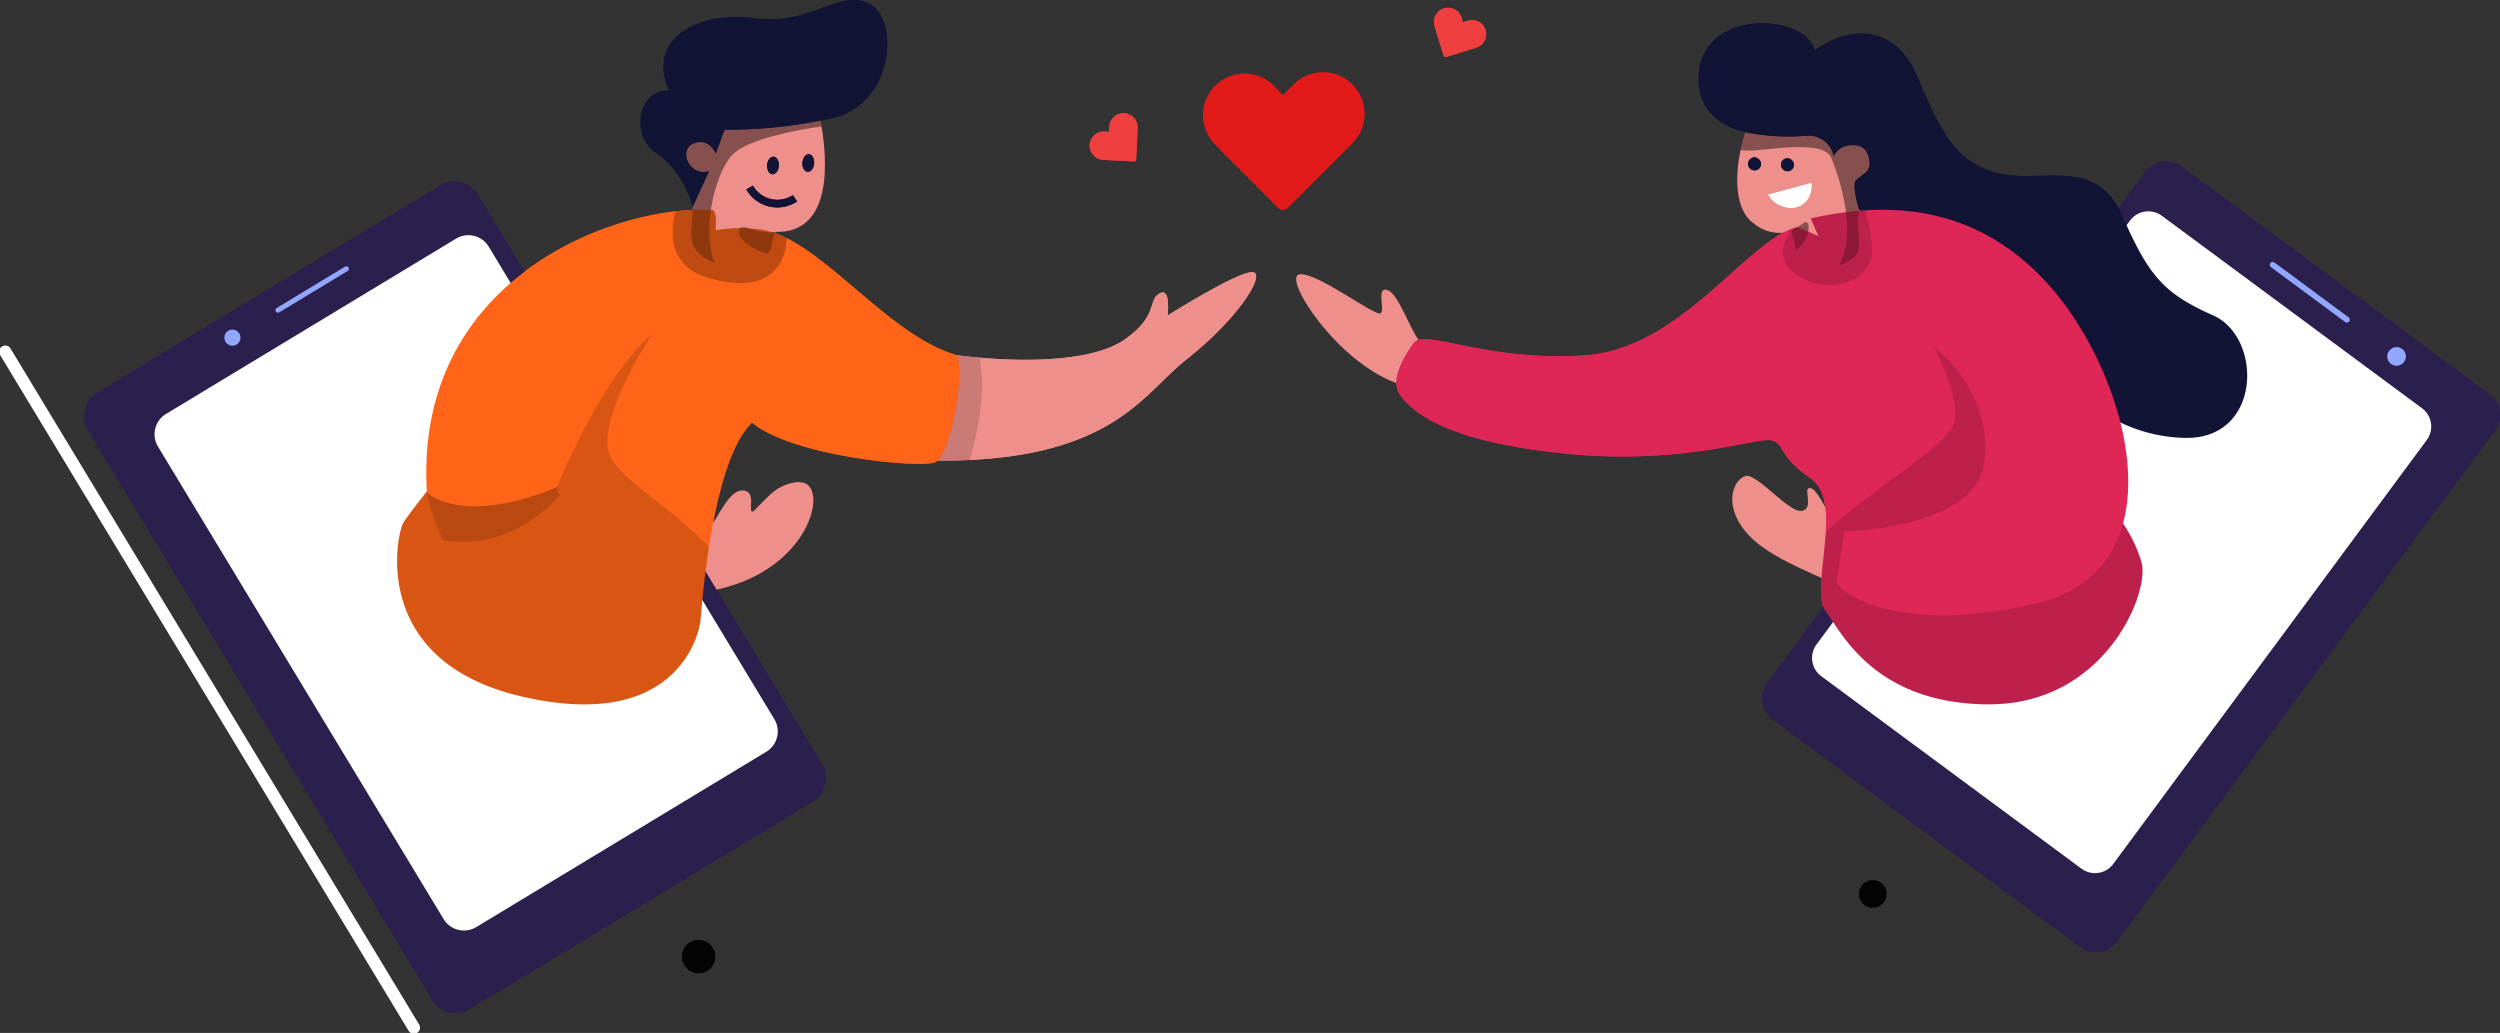 <svg id="Group_36566" data-name="Group 36566" xmlns="http://www.w3.org/2000/svg" xmlns:xlink="http://www.w3.org/1999/xlink" width="326.748" height="135.004" viewBox="0 0 326.748 135.004">
  <rect x="0" y="0" width="326.748" height="135.004" fill="#333333" stroke="none"/>
  <defs>
    <clipPath id="clip-path">
      <rect id="Rectangle_2403" data-name="Rectangle 2403" width="326.748" height="135.004" fill="none"/>
    </clipPath>
    <clipPath id="clip-path-3">
      <rect id="Rectangle_2358" data-name="Rectangle 2358" width="4.349" height="4.349" fill="none"/>
    </clipPath>
    <clipPath id="clip-path-4">
      <path id="Path_14824" data-name="Path 14824" d="M172.493,47.01s.494-3.785-1.071-2.875-.083,2.875-4.524,6.005c-3.877,2.728-12.015,3.009-19,2.378-1.02-.089-2.012-.2-2.967-.323,1.093,2.03-.633,12.076-2.5,13.788,1.468.009,2.862-.022,4.183-.088,19.179-.918,23.052-9.01,28.291-13.1,6.329-4.944,10.173-10.64,8.937-11.4a.555.555,0,0,0-.288-.063c-2.048,0-11.063,5.676-11.063,5.676" transform="translate(-142.433 -41.334)" fill="none"/>
    </clipPath>
    <linearGradient id="linear-gradient" x1="-2.717" y1="3.561" x2="-2.697" y2="3.561" gradientUnits="objectBoundingBox">
      <stop offset="0" stop-color="#ffd7cd"/>
      <stop offset="1" stop-color="#ef8f8b"/>
    </linearGradient>
    <clipPath id="clip-path-6">
      <rect id="Rectangle_2361" data-name="Rectangle 2361" width="40.756" height="48.386" fill="none"/>
    </clipPath>
    <clipPath id="clip-path-7">
      <rect id="Rectangle_2362" data-name="Rectangle 2362" width="14.929" height="9.592" fill="none"/>
    </clipPath>
    <clipPath id="clip-path-8">
      <path id="Path_14829" data-name="Path 14829" d="M109.41,75.169c-1.122,1.031-1.894,2.061-2.092,1.924-.411-.291.618-2.922-1.395-2.756s-3.624,5.221-4.731,5.3c-1.035.078-16.613-.143-19.018-4.685a2.536,2.536,0,0,1-.313-1.085s-11.079,5.156-17.006.766a25.322,25.322,0,0,0,2.128,6.2c6.323,12.409,21.58,10.9,35.113,6.582,12.667-2.381,15.3-13.368,11.928-14.106a3.363,3.363,0,0,0-.716-.077,6.164,6.164,0,0,0-3.9,1.938" transform="translate(-64.855 -73.231)" fill="none"/>
    </clipPath>
    <linearGradient id="linear-gradient-2" x1="-1.054" y1="3.488" x2="-1.037" y2="3.488" xlink:href="#linear-gradient"/>
    <clipPath id="clip-path-10">
      <path id="Path_14831" data-name="Path 14831" d="M109.256,19.525l-1.145,3.11s-.9-2.2-2.938-1.3-.463,4.369,2.065,3.6l-2.128,4.64s-.07,1.425-.167,2.871c-.1,1.4-.113,3.231,3.062,4.455.1.044.2.079.311.119a7.083,7.083,0,0,0,.74.217,6.358,6.358,0,0,0,5.8-1.532c.034-.04.07-.074.1-.1.625-.67.306-1.3.981-2.738,7.635.189,6.678-9.781,5.992-13.788q-.076-.428-.143-.759a61.565,61.565,0,0,1-12.527,1.205" transform="translate(-104.238 -18.32)" fill="none"/>
    </clipPath>
    <linearGradient id="linear-gradient-3" x1="-2.994" y1="4.384" x2="-2.963" y2="4.384" xlink:href="#linear-gradient"/>
    <clipPath id="clip-path-12">
      <rect id="Rectangle_2367" data-name="Rectangle 2367" width="17.688" height="18.586" fill="none"/>
    </clipPath>
    <clipPath id="clip-path-13">
      <rect id="Rectangle_2368" data-name="Rectangle 2368" width="4.839" height="3.447" fill="none"/>
    </clipPath>
    <clipPath id="clip-path-14">
      <rect id="Rectangle_2369" data-name="Rectangle 2369" width="17.319" height="7.175" fill="none"/>
    </clipPath>
    <clipPath id="clip-path-15">
      <rect id="Rectangle_2370" data-name="Rectangle 2370" width="5.807" height="13.789" fill="none"/>
    </clipPath>
    <clipPath id="clip-path-16">
      <rect id="Rectangle_2371" data-name="Rectangle 2371" width="3.591" height="3.59" fill="none"/>
    </clipPath>
    <clipPath id="clip-path-17">
      <rect id="Rectangle_2372" data-name="Rectangle 2372" width="42.021" height="50.569" fill="none"/>
    </clipPath>
    <clipPath id="clip-path-18">
      <rect id="Rectangle_2373" data-name="Rectangle 2373" width="11.661" height="9.791" fill="none"/>
    </clipPath>
    <clipPath id="clip-path-19">
      <path id="Path_14845" data-name="Path 14845" d="M264.351,22.435c-.742,3.55-.742,7.824,1.7,9.56a5.307,5.307,0,0,0,4.316,1.181,2.287,2.287,0,0,0,.619-.231s.411,1.394.609,2.521a6.971,6.971,0,0,1,.107.816c.041.794,2.99,1.87,5.492,1.191a4.414,4.414,0,0,0,2.512-1.685c.369-1.431-.231-3.753.189-5.627l-.107-.074s-.794-2.742-.465-3.513,2-1.038,1.892-2.521-.849-2.442-2.548-2.247a2.465,2.465,0,0,0-2.141,1.426,3.339,3.339,0,0,0-3.342-2.692,28.119,28.119,0,0,1-8.212-.452,21.037,21.037,0,0,0-.619,2.344" transform="translate(-263.917 -20.091)" fill="none"/>
    </clipPath>
    <linearGradient id="linear-gradient-4" x1="-8.831" y1="4.799" x2="-8.797" y2="4.799" xlink:href="#linear-gradient"/>
    <clipPath id="clip-path-20">
      <path id="Path_14846" data-name="Path 14846" d="M264.874,72.313c-1.482.439-2.959,3.619,0,7.238,2.645,3.227,8.3,5.253,12.213,7.117a.84.84,0,0,1-.257-.424c0-.7.8-5.585.964-6.532-1.667-.946-3.213-5.549-4.363-5.812-1.209-.272.545,2.636-1.154,2.964-.841.163-2.3-1.06-3.741-2.282-1.353-1.148-2.688-2.3-3.475-2.3a.665.665,0,0,0-.188.025" transform="translate(-263.165 -72.288)" fill="none"/>
    </clipPath>
    <linearGradient id="linear-gradient-5" x1="-11.213" y1="3.686" x2="-11.17" y2="3.686" xlink:href="#linear-gradient"/>
    <clipPath id="clip-path-21">
      <path id="Path_14847" data-name="Path 14847" d="M197.213,41.709c-1.851.683,4.952,11.3,12.8,14.181-.037-1.8,1.334-3.928,2.331-5.294a.987.987,0,0,1,.572-.355c-1.136-1.445-2.682-6.039-4.03-6.5-1.587-.545-.328,2.47-.933,3.019-.3.272-2.455-1.131-4.793-2.534-2.141-1.284-4.435-2.568-5.591-2.568a1.052,1.052,0,0,0-.361.056" transform="translate(-196.906 -41.653)" fill="none"/>
    </clipPath>
    <linearGradient id="linear-gradient-6" x1="-8.071" y1="4.667" x2="-8.029" y2="4.667" xlink:href="#linear-gradient"/>
    <clipPath id="clip-path-23">
      <rect id="Rectangle_2378" data-name="Rectangle 2378" width="16.868" height="17.384" fill="none"/>
    </clipPath>
    <clipPath id="clip-path-24">
      <rect id="Rectangle_2379" data-name="Rectangle 2379" width="2.892" height="3.616" fill="none"/>
    </clipPath>
  </defs>
  <g id="Group_36565" data-name="Group 36565" clip-path="url(#clip-path)">
    <g id="Group_36455" data-name="Group 36455">
      <g id="Group_36454" data-name="Group 36454" clip-path="url(#clip-path)">
        <path id="Path_14820" data-name="Path 14820" d="M104.227,111.28l-6.074,3.671-31.2,18.859-3.8,2.3a3.558,3.558,0,0,1-4.882-1.206L25.261,80.291,13.271,60.457a3.554,3.554,0,0,1,1.2-4.882l3.76-2.273c.011-.009.025-.016.039-.025L55.544,30.749a3.553,3.553,0,0,1,4.882,1.2L62.3,35.045,72.844,52.5l5.577,9.229v0l24.256,40.127,2.748,4.546a3.556,3.556,0,0,1-1.2,4.88" transform="translate(-1.782 -4.223)" fill="#2b1f4e"/>
        <path id="Path_14821" data-name="Path 14821" d="M108.64,108.611l-3.8,2.3-6.074,3.671-31.2,18.859a3.559,3.559,0,0,1-4.882-1.2l-27.6-45.665-17.4-28.782a3.558,3.558,0,0,1,1.165-4.857c.011-.009.025-.016.039-.025L56.161,30.376l3.8-2.3a3.56,3.56,0,0,1,4.882,1.2l45,74.448a3.554,3.554,0,0,1-1.2,4.882" transform="translate(-2.399 -3.85)" fill="#2b1f4e"/>
        <path id="Path_14822" data-name="Path 14822" d="M103.431,103.246l-37.91,22.916a3.108,3.108,0,0,1-4.266-1.052L23.928,63.357a3.106,3.106,0,0,1,1.051-4.266L62.89,36.176a3.106,3.106,0,0,1,4.265,1.051l37.327,61.753a3.106,3.106,0,0,1-1.051,4.266" transform="translate(-3.279 -4.99)" fill="#fff"/>
        <g id="Group_36453" data-name="Group 36453" transform="translate(89.133 122.85)" opacity="0.71" style="mix-blend-mode: overlay;isolation: isolate">
          <g id="Group_36452" data-name="Group 36452">
            <g id="Group_36451" data-name="Group 36451" clip-path="url(#clip-path-3)">
              <path id="Path_14823" data-name="Path 14823" d="M107.64,143.845a2.175,2.175,0,1,1-2.985-.736,2.175,2.175,0,0,1,2.985.736" transform="translate(-103.604 -142.795)"/>
            </g>
          </g>
        </g>
        <line id="Line_291" data-name="Line 291" x2="53.405" y2="88.35" transform="translate(0.689 45.965)" fill="none" stroke="#fff" stroke-linecap="round" stroke-linejoin="round" stroke-width="1.602"/>
      </g>
    </g>
    <g id="Group_36457" data-name="Group 36457" transform="translate(122.539 35.561)">
      <g id="Group_36456" data-name="Group 36456" clip-path="url(#clip-path-4)">
        <rect id="Rectangle_2360" data-name="Rectangle 2360" width="44.725" height="28.457" transform="translate(-2.248 0.207) rotate(-5.252)" fill="url(#linear-gradient)"/>
      </g>
    </g>
    <g id="Group_36465" data-name="Group 36465">
      <g id="Group_36464" data-name="Group 36464" clip-path="url(#clip-path)">
        <path id="Path_14825" data-name="Path 14825" d="M130.966,65.049a1.07,1.07,0,0,1-.3.2c-1.976.822-18.676-.743-23.944-5.184-3,2.862-4.694,10.123-5.64,16.258-.71,4.611-1,8.586-1.1,9.574-.245,2.3-3.457,14.642-23.444,9.952s-16.207-21.386-15.386-22.7c.434-.7,1.838-2.521,3.061-4.085,1.089-1.395,2.039-2.581,2.039-2.581l13.326-13.8,5.184-5.368,8.226-9.135a26.274,26.274,0,0,1,3.458-1.653,26.962,26.962,0,0,1,5.506-1.574,18.391,18.391,0,0,1,6.208-.06,11.331,11.331,0,0,1,3.093,1.08c6.762,3.4,14.3,13.012,22.208,15.289,1.093,2.03-.632,12.075-2.5,13.788" transform="translate(-8.427 -4.841)" fill="#ff6418"/>
        <g id="Group_36460" data-name="Group 36460" transform="translate(51.904 43.675)" opacity="0.15" style="mix-blend-mode: overlay;isolation: isolate">
          <g id="Group_36459" data-name="Group 36459">
            <g id="Group_36458" data-name="Group 36458" clip-path="url(#clip-path-6)">
              <path id="Path_14826" data-name="Path 14826" d="M101.086,78.572c-.711,4.611-1,8.586-1.1,9.574-.245,2.3-3.458,14.642-23.445,9.952S60.332,76.712,61.153,75.4c.434-.7,1.837-2.521,3.06-4.086,1.089-1.394,2.041-2.58,2.041-2.58l13.326-13.8,14.084-4.167s-6.568,9.876-5.8,14.921c.549,3.624,7.509,6.912,13.223,12.885" transform="translate(-60.331 -50.766)"/>
            </g>
          </g>
        </g>
        <path id="Path_14827" data-name="Path 14827" d="M102.573,34.562a19.437,19.437,0,0,1-1.639,5.968,15.661,15.661,0,0,1-5.488,6.721c-7.127,4.718-13.6,20.841-13.6,20.841s-11.078,5.156-17.005.767c0-.065-.009-.125-.009-.189C63.4,43.859,83.994,33.606,97.348,32.069a27.869,27.869,0,0,1,4.792-.176c.387.023.576,1.08.434,2.668" transform="translate(-9.045 -4.45)" fill="#ff6418"/>
        <g id="Group_36463" data-name="Group 36463" transform="translate(87.9 27.407)" opacity="0.25" style="mix-blend-mode: overlay;isolation: isolate">
          <g id="Group_36462" data-name="Group 36462">
            <g id="Group_36461" data-name="Group 36461" clip-path="url(#clip-path-7)">
              <path id="Path_14828" data-name="Path 14828" d="M117.1,35.582c-.222,4.68-3.637,7.08-10.04,5.253q-.477-.139-.9-.3a5.714,5.714,0,0,1-3.868-4.395,9.119,9.119,0,0,1,.281-4.067,27.862,27.862,0,0,1,4.791-.176c.388.023.577,1.08.434,2.668a18.414,18.414,0,0,1,6.208-.06,11.305,11.305,0,0,1,3.093,1.081" transform="translate(-102.17 -31.857)"/>
            </g>
          </g>
        </g>
      </g>
    </g>
    <g id="Group_36467" data-name="Group 36467" transform="translate(55.797 63.003)">
      <g id="Group_36466" data-name="Group 36466" clip-path="url(#clip-path-8)">
        <rect id="Rectangle_2364" data-name="Rectangle 2364" width="52.821" height="20.747" transform="translate(-0.282 0.004) rotate(-0.807)" fill="url(#linear-gradient-2)"/>
      </g>
    </g>
    <g id="Group_36469" data-name="Group 36469">
      <g id="Group_36468" data-name="Group 36468" clip-path="url(#clip-path)">
        <path id="Path_14830" data-name="Path 14830" d="M122.182,15.488c-.465.1-.92.188-1.369.268v0a61.561,61.561,0,0,1-12.527,1.205l-1.145,3.11s-.9-2.2-2.938-1.3-.462,4.369,2.065,3.6l-2.128,4.64s-1.173-4.59-4.751-6.975-2.286-8.455,1.656-8.188c-3.063-6.694,3.79-10.518,11.14-9.47S123.4-1.635,127.316.555s3,13.232-5.134,14.934" transform="translate(-13.589 0)" fill="#121435"/>
      </g>
    </g>
    <g id="Group_36471" data-name="Group 36471" transform="translate(89.679 15.761)">
      <g id="Group_36470" data-name="Group 36470" clip-path="url(#clip-path-10)">
        <rect id="Rectangle_2366" data-name="Rectangle 2366" width="28.276" height="28.181" transform="matrix(0.762, -0.647, 0.647, 0.762, -10.785, 8.221)" fill="url(#linear-gradient-3)"/>
      </g>
    </g>
    <g id="Group_36494" data-name="Group 36494">
      <g id="Group_36493" data-name="Group 36493" clip-path="url(#clip-path)">
        <path id="Path_14832" data-name="Path 14832" d="M118.073,25c-.044.635-.422,1.126-.845,1.1s-.73-.566-.688-1.2.421-1.125.844-1.1.731.566.689,1.2" transform="translate(-16.277 -3.325)" fill="#121435"/>
        <path id="Path_14833" data-name="Path 14833" d="M123.434,24.633c-.043.635-.421,1.126-.844,1.1s-.731-.566-.688-1.2.421-1.125.844-1.1.731.566.688,1.2" transform="translate(-17.026 -3.273)" fill="#121435"/>
        <path id="Path_14834" data-name="Path 14834" d="M113.883,28.484a4.161,4.161,0,0,0,5.923,1.41" transform="translate(-15.906 -3.978)" fill="none" stroke="#121435" stroke-width="1"/>
        <g id="Group_36474" data-name="Group 36474" transform="translate(89.679 15.761)" opacity="0.25" style="mix-blend-mode: overlay;isolation: isolate">
          <g id="Group_36473" data-name="Group 36473">
            <g id="Group_36472" data-name="Group 36472" clip-path="url(#clip-path-12)">
              <path id="Path_14835" data-name="Path 14835" d="M110.4,22.679c-2.369,2.259-4.249,10.2-2.4,14.226-3.174-1.224-3.157-3.05-3.061-4.455.1-1.446.167-2.871.167-2.871l2.128-4.64c-2.527.763-4.106-2.7-2.064-3.606s2.937,1.3,2.937,1.3l1.145-3.111a61.561,61.561,0,0,0,12.527-1.205c.046.221.093.474.144.76-3.132.464-9.437,1.609-11.524,3.6" transform="translate(-104.238 -18.32)"/>
            </g>
          </g>
        </g>
        <g id="Group_36477" data-name="Group 36477" transform="translate(96.536 29.703)" opacity="0.25" style="mix-blend-mode: overlay;isolation: isolate">
          <g id="Group_36476" data-name="Group 36476">
            <g id="Group_36475" data-name="Group 36475" clip-path="url(#clip-path-13)">
              <path id="Path_14836" data-name="Path 14836" d="M117.048,35.131c-.675,1.439-.357,2.067-.981,2.738-.03.03-.065.065-.1.1-4.061-1.118-4.7-4.062-2.55-3.333a7.373,7.373,0,0,0,3.631.491" transform="translate(-112.209 -34.525)"/>
            </g>
          </g>
        </g>
        <g id="Group_36480" data-name="Group 36480" transform="translate(55.797 63.643)" opacity="0.15" style="mix-blend-mode: overlay;isolation: isolate">
          <g id="Group_36479" data-name="Group 36479">
            <g id="Group_36478" data-name="Group 36478" clip-path="url(#clip-path-14)">
              <path id="Path_14837" data-name="Path 14837" d="M82.174,75.06c-1.62,1.865-7.072,7.219-15.192,5.876a25.377,25.377,0,0,1-2.128-6.194c5.927,4.389,17.005-.767,17.005-.767a2.54,2.54,0,0,0,.314,1.085" transform="translate(-64.855 -73.975)"/>
            </g>
          </g>
        </g>
        <g id="Group_36483" data-name="Group 36483" transform="translate(122.54 46.421)" opacity="0.15" style="mix-blend-mode: overlay;isolation: isolate">
          <g id="Group_36482" data-name="Group 36482">
            <g id="Group_36481" data-name="Group 36481" clip-path="url(#clip-path-15)">
              <path id="Path_14838" data-name="Path 14838" d="M146.615,67.657c-1.321.065-2.714.1-4.182.088,1.865-1.713,3.591-11.757,2.5-13.788.955.124,1.948.235,2.968.323.489,2.3.738,6.615-1.284,13.377" transform="translate(-142.434 -53.957)"/>
            </g>
          </g>
        </g>
        <g id="Group_36486" data-name="Group 36486" transform="translate(242.97 115.036)" opacity="0.71" style="mix-blend-mode: overlay;isolation: isolate">
          <g id="Group_36485" data-name="Group 36485">
            <g id="Group_36484" data-name="Group 36484" clip-path="url(#clip-path-16)">
              <path id="Path_14839" data-name="Path 14839" d="M282.675,134.579a1.8,1.8,0,1,0,2.465-.607,1.8,1.8,0,0,0-2.465.607" transform="translate(-282.416 -133.712)"/>
            </g>
          </g>
        </g>
        <path id="Path_14840" data-name="Path 14840" d="M289.5,96.875c-14.808-.1-19.138-9.279-21.279-12.237-1.237-1.717-.194-6.213.036-10.284.171-2.963-.083-5.7-1.952-6.993-4.441-3.07-3.292-4.441-5.1-4.981s-11.517,3.337-27.313,1.69S214.15,58.475,212.668,56.5a2.665,2.665,0,0,1-.521-1.616c-.037-1.8,1.333-3.928,2.331-5.294a.991.991,0,0,1,.572-.355c2.433-.66,10.649,2.894,21.968,2,12.089-.955,20.556-14.346,26.912-16.566a6.368,6.368,0,0,1,.65-.189l2.738,1.2,6.864,3.015,7.1,3.115,7.88,8.088.018.018,11.845,15.1a82.277,82.277,0,0,1,6.083,8.221,17.535,17.535,0,0,1,2.474,5.3c.822,4.441-5.267,18.427-20.075,18.326" transform="translate(-29.631 -4.816)" fill="#de2657"/>
        <g id="Group_36489" data-name="Group 36489" transform="translate(237.997 41.491)" opacity="0.15" style="mix-blend-mode: overlay;isolation: isolate">
          <g id="Group_36488" data-name="Group 36488">
            <g id="Group_36487" data-name="Group 36487" clip-path="url(#clip-path-17)">
              <path id="Path_14841" data-name="Path 14841" d="M298.509,98.8c-14.808-.1-19.138-9.279-21.279-12.237-1.237-1.717-.194-6.213.036-10.284,6.139-5.71,16.05-11.337,16.8-14.342,1.084-4.321-4.663-13.442-4.824-13.705l8.918,3.6.018.018,11.845,15.1s7.736,9.084,8.558,13.524S313.317,98.9,298.509,98.8" transform="translate(-276.635 -48.227)"/>
            </g>
          </g>
        </g>
        <path id="Path_14842" data-name="Path 14842" d="M321.443,57.719a20.247,20.247,0,0,1-15.247-7.57L287,31.611l-5.761-2.248-2.17-1.513-.106-.074s-.794-2.742-.466-3.513,2-1.039,1.893-2.521-.85-2.442-2.548-2.248A2.469,2.469,0,0,0,275.7,20.92a3.339,3.339,0,0,0-3.342-2.691,28.1,28.1,0,0,1-8.212-.453c-3.2-.812-6.1-2.728-6.1-7.057,0-9.158,13.927-8.614,15.192-3.619,4.662-3.458,10.53-3.236,13.326,3.236s4.607,11.129,10.308,12.722,13.054-2.3,16.511,5.54,5.318,10.2,11.9,13.109,6.361,16.4-3.841,16.013" transform="translate(-36.042 -0.494)" fill="#121435"/>
        <path id="Path_14843" data-name="Path 14843" d="M315.895,72.881c-1.358,4.994-4.851,8.936-11.4,10.46-16.83,3.914-24.321-.724-25.738-2.317a.845.845,0,0,1-.258-.425c0-.7.8-5.585.964-6.532.014-.107.023-.162.023-.162s16.783-.328,18.21-8.664-5.045-16.234-11.41-17.989c-2.562-.706-4.875-3.157-6.721-5.83a43.725,43.725,0,0,1-3.453-6.1c-.651-1.395-1.011-2.327-1.011-2.327a45.358,45.358,0,0,1,7.127-1.052c8.193-.5,17.2,1.606,24.788,10.705,6.448,7.732,11.443,20.846,8.881,30.234" transform="translate(-38.424 -4.452)" fill="#de2657"/>
        <g id="Group_36492" data-name="Group 36492" transform="translate(233.026 27.49)" opacity="0.15" style="mix-blend-mode: overlay;isolation: isolate">
          <g id="Group_36491" data-name="Group 36491">
            <g id="Group_36490" data-name="Group 36490" clip-path="url(#clip-path-18)">
              <path id="Path_14844" data-name="Path 14844" d="M282.455,38.051a2.155,2.155,0,0,1-.074.3,5.107,5.107,0,0,1-3.411,3.089,7.145,7.145,0,0,1-5.784-.753c-4.048-2.289-1.731-5.553-1.056-6.366a6.369,6.369,0,0,1,.65-.189l2.738,1.205c-.651-1.395-1.011-2.327-1.011-2.327a45.359,45.359,0,0,1,7.127-1.052c.513,1.976,1.075,4.654.822,6.1" transform="translate(-270.857 -31.953)"/>
            </g>
          </g>
        </g>
      </g>
    </g>
    <g id="Group_36496" data-name="Group 36496" transform="translate(227.055 17.285)">
      <g id="Group_36495" data-name="Group 36495" clip-path="url(#clip-path-19)">
        <rect id="Rectangle_2375" data-name="Rectangle 2375" width="25.249" height="25.276" transform="matrix(0.744, -0.668, 0.668, 0.744, -9.287, 8.061)" fill="url(#linear-gradient-4)"/>
      </g>
    </g>
    <g id="Group_36498" data-name="Group 36498" transform="translate(226.408 62.191)">
      <g id="Group_36497" data-name="Group 36497" clip-path="url(#clip-path-20)">
        <rect id="Rectangle_2376" data-name="Rectangle 2376" width="19.9" height="20.586" transform="matrix(0.44, -0.898, 0.898, 0.44, -6.931, 11.598)" fill="url(#linear-gradient-5)"/>
      </g>
    </g>
    <g id="Group_36500" data-name="Group 36500" transform="translate(169.404 35.835)">
      <g id="Group_36499" data-name="Group 36499" clip-path="url(#clip-path-21)">
        <rect id="Rectangle_2377" data-name="Rectangle 2377" width="20.609" height="22.084" transform="translate(-7.259 11.362) rotate(-63.297)" fill="url(#linear-gradient-6)"/>
      </g>
    </g>
    <g id="Group_36511" data-name="Group 36511">
      <g id="Group_36510" data-name="Group 36510" clip-path="url(#clip-path)">
        <path id="Path_14848" data-name="Path 14848" d="M272.257,24.989a.849.849,0,1,1-.843-.95.9.9,0,0,1,.843.95" transform="translate(-37.791 -3.358)" fill="#121435"/>
        <path id="Path_14849" data-name="Path 14849" d="M267.26,24.861a.849.849,0,1,1-.843-.95.9.9,0,0,1,.843.95" transform="translate(-37.093 -3.34)" fill="#121435"/>
        <path id="Path_14850" data-name="Path 14850" d="M268.642,29.326l5.635-1.522s.288,2.591-2.056,3.172a3.425,3.425,0,0,1-3.579-1.65" transform="translate(-37.522 -3.883)" fill="#fff"/>
        <g id="Group_36503" data-name="Group 36503" transform="translate(227.489 17.285)" opacity="0.25" style="mix-blend-mode: overlay;isolation: isolate">
          <g id="Group_36502" data-name="Group 36502">
            <g id="Group_36501" data-name="Group 36501" clip-path="url(#clip-path-23)">
              <path id="Path_14851" data-name="Path 14851" d="M279.391,26.576c-.328.771.466,3.513.466,3.513l.106.074c-.42,1.874.181,4.2-.189,5.627a4.414,4.414,0,0,1-2.511,1.685c2.669-4.385-.313-12.569-1.025-14.1-.877-1.883-5.539-1.352-9.379-.97a12.433,12.433,0,0,1-2.437.028,20.846,20.846,0,0,1,.619-2.344,28.1,28.1,0,0,0,8.212.453,3.339,3.339,0,0,1,3.342,2.691,2.467,2.467,0,0,1,2.141-1.426c1.7-.194,2.437.766,2.548,2.248s-1.565,1.753-1.893,2.52" transform="translate(-264.421 -20.091)"/>
            </g>
          </g>
        </g>
        <g id="Group_36506" data-name="Group 36506" transform="translate(233.503 29.045)" opacity="0.25" style="mix-blend-mode: overlay;isolation: isolate">
          <g id="Group_36505" data-name="Group 36505">
            <g id="Group_36504" data-name="Group 36504" clip-path="url(#clip-path-24)">
              <path id="Path_14852" data-name="Path 14852" d="M272.641,37.376c-.2-1.126-.609-2.521-.609-2.521a2.3,2.3,0,0,1-.619.231,8.884,8.884,0,0,0,2.2-1.2c1.089-.776.974,2.229-.974,3.489" transform="translate(-271.412 -33.76)"/>
            </g>
          </g>
        </g>
        <path id="Path_14853" data-name="Path 14853" d="M202.266,12.579a5.414,5.414,0,0,1,0,7.657l-1.412,1.421-7.019,7.023a.9.9,0,0,1-1.271,0l-7.283-7.3-.966-1.008a5.415,5.415,0,0,1,7.656-7.659L193.2,14l1.41-1.42A5.414,5.414,0,0,1,202.266,12.579Z" transform="translate(-25.523 -1.536)" fill="#e21a1a"/>
        <path id="Path_14854" data-name="Path 14854" d="M224.588,4.08a1.848,1.848,0,0,1-1.217,2.313l-.652.2L219.481,7.6a.307.307,0,0,1-.384-.2l-1.04-3.363-.132-.458a1.849,1.849,0,1,1,3.531-1.1l.167.583.652-.2a1.847,1.847,0,0,1,2.313,1.217" transform="translate(-30.427 -0.165)" fill="#ef3f3f"/>
        <path id="Path_14855" data-name="Path 14855" d="M170.055,17.2a1.85,1.85,0,0,1,1.757,1.937l-.032.683-.164,3.385a.3.3,0,0,1-.321.291l-3.515-.174-.476-.034a1.848,1.848,0,0,1,.18-3.693l.6.043.031-.683a1.85,1.85,0,0,1,1.936-1.756" transform="translate(-23.122 -2.402)" fill="#ef3f3f"/>
        <path id="Path_14856" data-name="Path 14856" d="M104.227,111.28l-6.074,3.671-31.2,18.859-3.8,2.3a3.558,3.558,0,0,1-4.882-1.206L25.261,80.291,13.271,60.457a3.554,3.554,0,0,1,1.2-4.882l3.76-2.273c.011-.009.025-.016.039-.025L55.544,30.749a3.553,3.553,0,0,1,4.882,1.2L62.3,35.045,72.844,52.5l5.577,9.229v0l24.256,40.127,2.748,4.546a3.556,3.556,0,0,1-1.2,4.88" transform="translate(-1.782 -4.223)" fill="#2b1f4e"/>
        <path id="Path_14857" data-name="Path 14857" d="M108.64,108.611l-3.8,2.3-6.074,3.671-31.2,18.859a3.559,3.559,0,0,1-4.882-1.2l-27.6-45.665-17.4-28.782a3.558,3.558,0,0,1,1.165-4.857c.011-.009.025-.016.039-.025L56.161,30.376l3.8-2.3a3.56,3.56,0,0,1,4.882,1.2l45,74.448a3.554,3.554,0,0,1-1.2,4.882" transform="translate(-2.399 -3.85)" fill="#2b1f4e"/>
        <path id="Path_14858" data-name="Path 14858" d="M103.431,103.246l-37.91,22.916a3.108,3.108,0,0,1-4.266-1.052L23.928,63.357a3.106,3.106,0,0,1,1.051-4.266L62.89,36.176a3.106,3.106,0,0,1,4.265,1.051l37.327,61.753a3.106,3.106,0,0,1-1.051,4.266" transform="translate(-3.279 -4.99)" fill="#fff"/>
        <g id="Group_36509" data-name="Group 36509" transform="translate(89.133 122.85)" opacity="0.71" style="mix-blend-mode: overlay;isolation: isolate">
          <g id="Group_36508" data-name="Group 36508">
            <g id="Group_36507" data-name="Group 36507" clip-path="url(#clip-path-3)">
              <path id="Path_14859" data-name="Path 14859" d="M107.64,143.845a2.175,2.175,0,1,1-2.985-.736,2.175,2.175,0,0,1,2.985.736" transform="translate(-103.604 -142.795)"/>
            </g>
          </g>
        </g>
        <path id="Path_14860" data-name="Path 14860" d="M36.039,50.582a1.051,1.051,0,1,1-1.444-.356,1.051,1.051,0,0,1,1.444.356" transform="translate(-4.761 -6.994)" fill="#92a7ff"/>
        <path id="Path_14861" data-name="Path 14861" d="M51.283,41.065l-8.925,5.4a.33.33,0,1,1-.342-.564l8.925-5.4a.33.33,0,1,1,.342.564" transform="translate(-5.846 -5.65)" fill="#92a7ff"/>
      </g>
    </g>
    <g id="Group_36513" data-name="Group 36513" transform="translate(122.539 35.561)">
      <g id="Group_36512" data-name="Group 36512" clip-path="url(#clip-path-4)">
        <rect id="Rectangle_2382" data-name="Rectangle 2382" width="44.725" height="28.457" transform="translate(-2.248 0.207) rotate(-5.252)" fill="url(#linear-gradient)"/>
      </g>
    </g>
    <g id="Group_36521" data-name="Group 36521">
      <g id="Group_36520" data-name="Group 36520" clip-path="url(#clip-path)">
        <path id="Path_14863" data-name="Path 14863" d="M130.966,65.049a1.07,1.07,0,0,1-.3.2c-1.976.822-18.676-.743-23.944-5.184-3,2.862-4.694,10.123-5.64,16.258-.71,4.611-1,8.586-1.1,9.574-.245,2.3-3.457,14.642-23.444,9.952s-16.207-21.386-15.386-22.7c.434-.7,1.838-2.521,3.061-4.085,1.089-1.395,2.039-2.581,2.039-2.581l13.326-13.8,5.184-5.368,8.226-9.135a26.274,26.274,0,0,1,3.458-1.653,26.962,26.962,0,0,1,5.506-1.574,18.391,18.391,0,0,1,6.208-.06,11.331,11.331,0,0,1,3.093,1.08c6.762,3.4,14.3,13.012,22.208,15.289,1.093,2.03-.632,12.075-2.5,13.788" transform="translate(-8.427 -4.841)" fill="#ff6418"/>
        <g id="Group_36516" data-name="Group 36516" transform="translate(51.904 43.675)" opacity="0.15" style="mix-blend-mode: overlay;isolation: isolate">
          <g id="Group_36515" data-name="Group 36515">
            <g id="Group_36514" data-name="Group 36514" clip-path="url(#clip-path-6)">
              <path id="Path_14864" data-name="Path 14864" d="M101.086,78.572c-.711,4.611-1,8.586-1.1,9.574-.245,2.3-3.458,14.642-23.445,9.952S60.332,76.712,61.153,75.4c.434-.7,1.837-2.521,3.06-4.086,1.089-1.394,2.041-2.58,2.041-2.58l13.326-13.8,14.084-4.167s-6.568,9.876-5.8,14.921c.549,3.624,7.509,6.912,13.223,12.885" transform="translate(-60.331 -50.766)"/>
            </g>
          </g>
        </g>
        <path id="Path_14865" data-name="Path 14865" d="M102.573,34.562a19.437,19.437,0,0,1-1.639,5.968,15.661,15.661,0,0,1-5.488,6.721c-7.127,4.718-13.6,20.841-13.6,20.841s-11.078,5.156-17.005.767c0-.065-.009-.125-.009-.189C63.4,43.859,83.994,33.606,97.348,32.069a27.869,27.869,0,0,1,4.792-.176c.387.023.576,1.08.434,2.668" transform="translate(-9.045 -4.45)" fill="#ff6418"/>
        <g id="Group_36519" data-name="Group 36519" transform="translate(87.9 27.407)" opacity="0.25" style="mix-blend-mode: overlay;isolation: isolate">
          <g id="Group_36518" data-name="Group 36518">
            <g id="Group_36517" data-name="Group 36517" clip-path="url(#clip-path-7)">
              <path id="Path_14866" data-name="Path 14866" d="M117.1,35.582c-.222,4.68-3.637,7.08-10.04,5.253q-.477-.139-.9-.3a5.714,5.714,0,0,1-3.868-4.395,9.119,9.119,0,0,1,.281-4.067,27.862,27.862,0,0,1,4.791-.176c.388.023.577,1.08.434,2.668a18.414,18.414,0,0,1,6.208-.06,11.305,11.305,0,0,1,3.093,1.081" transform="translate(-102.17 -31.857)"/>
            </g>
          </g>
        </g>
      </g>
    </g>
    <g id="Group_36523" data-name="Group 36523" transform="translate(55.797 63.003)">
      <g id="Group_36522" data-name="Group 36522" clip-path="url(#clip-path-8)">
        <rect id="Rectangle_2386" data-name="Rectangle 2386" width="52.821" height="20.747" transform="translate(-0.282 0.004) rotate(-0.807)" fill="url(#linear-gradient-2)"/>
      </g>
    </g>
    <g id="Group_36525" data-name="Group 36525">
      <g id="Group_36524" data-name="Group 36524" clip-path="url(#clip-path)">
        <path id="Path_14868" data-name="Path 14868" d="M122.182,15.488c-.465.1-.92.188-1.369.268v0a61.561,61.561,0,0,1-12.527,1.205l-1.145,3.11s-.9-2.2-2.938-1.3-.462,4.369,2.065,3.6l-2.128,4.64s-1.173-4.59-4.751-6.975-2.286-8.455,1.656-8.188c-3.063-6.694,3.79-10.518,11.14-9.47S123.4-1.635,127.316.555s3,13.232-5.134,14.934" transform="translate(-13.589 0)" fill="#121435"/>
      </g>
    </g>
    <g id="Group_36527" data-name="Group 36527" transform="translate(89.679 15.761)">
      <g id="Group_36526" data-name="Group 36526" clip-path="url(#clip-path-10)">
        <rect id="Rectangle_2388" data-name="Rectangle 2388" width="28.276" height="28.181" transform="matrix(0.762, -0.647, 0.647, 0.762, -10.785, 8.221)" fill="url(#linear-gradient-3)"/>
      </g>
    </g>
    <g id="Group_36550" data-name="Group 36550">
      <g id="Group_36549" data-name="Group 36549" clip-path="url(#clip-path)">
        <path id="Path_14870" data-name="Path 14870" d="M118.073,25c-.044.635-.422,1.126-.845,1.1s-.73-.566-.688-1.2.421-1.125.844-1.1.731.566.689,1.2" transform="translate(-16.277 -3.325)" fill="#121435"/>
        <path id="Path_14871" data-name="Path 14871" d="M123.434,24.633c-.043.635-.421,1.126-.844,1.1s-.731-.566-.688-1.2.421-1.125.844-1.1.731.566.688,1.2" transform="translate(-17.026 -3.273)" fill="#121435"/>
        <path id="Path_14872" data-name="Path 14872" d="M113.883,28.484a4.161,4.161,0,0,0,5.923,1.41" transform="translate(-15.906 -3.978)" fill="none" stroke="#121435" stroke-width="1"/>
        <g id="Group_36530" data-name="Group 36530" transform="translate(89.679 15.761)" opacity="0.25" style="mix-blend-mode: overlay;isolation: isolate">
          <g id="Group_36529" data-name="Group 36529">
            <g id="Group_36528" data-name="Group 36528" clip-path="url(#clip-path-12)">
              <path id="Path_14873" data-name="Path 14873" d="M110.4,22.679c-2.369,2.259-4.249,10.2-2.4,14.226-3.174-1.224-3.157-3.05-3.061-4.455.1-1.446.167-2.871.167-2.871l2.128-4.64c-2.527.763-4.106-2.7-2.064-3.606s2.937,1.3,2.937,1.3l1.145-3.111a61.561,61.561,0,0,0,12.527-1.205c.046.221.093.474.144.76-3.132.464-9.437,1.609-11.524,3.6" transform="translate(-104.238 -18.32)"/>
            </g>
          </g>
        </g>
        <g id="Group_36533" data-name="Group 36533" transform="translate(96.536 29.703)" opacity="0.25" style="mix-blend-mode: overlay;isolation: isolate">
          <g id="Group_36532" data-name="Group 36532">
            <g id="Group_36531" data-name="Group 36531" clip-path="url(#clip-path-13)">
              <path id="Path_14874" data-name="Path 14874" d="M117.048,35.131c-.675,1.439-.357,2.067-.981,2.738-.03.03-.065.065-.1.1-4.061-1.118-4.7-4.062-2.55-3.333a7.373,7.373,0,0,0,3.631.491" transform="translate(-112.209 -34.525)"/>
            </g>
          </g>
        </g>
        <g id="Group_36536" data-name="Group 36536" transform="translate(55.797 63.643)" opacity="0.15" style="mix-blend-mode: overlay;isolation: isolate">
          <g id="Group_36535" data-name="Group 36535">
            <g id="Group_36534" data-name="Group 36534" clip-path="url(#clip-path-14)">
              <path id="Path_14875" data-name="Path 14875" d="M82.174,75.06c-1.62,1.865-7.072,7.219-15.192,5.876a25.377,25.377,0,0,1-2.128-6.194c5.927,4.389,17.005-.767,17.005-.767a2.54,2.54,0,0,0,.314,1.085" transform="translate(-64.855 -73.975)"/>
            </g>
          </g>
        </g>
        <g id="Group_36539" data-name="Group 36539" transform="translate(122.54 46.421)" opacity="0.15" style="mix-blend-mode: overlay;isolation: isolate">
          <g id="Group_36538" data-name="Group 36538">
            <g id="Group_36537" data-name="Group 36537" clip-path="url(#clip-path-15)">
              <path id="Path_14876" data-name="Path 14876" d="M146.615,67.657c-1.321.065-2.714.1-4.182.088,1.865-1.713,3.591-11.757,2.5-13.788.955.124,1.948.235,2.968.323.489,2.3.738,6.615-1.284,13.377" transform="translate(-142.434 -53.957)"/>
            </g>
          </g>
        </g>
        <g id="Group_36542" data-name="Group 36542" transform="translate(242.97 115.036)" opacity="0.71" style="mix-blend-mode: overlay;isolation: isolate">
          <g id="Group_36541" data-name="Group 36541">
            <g id="Group_36540" data-name="Group 36540" clip-path="url(#clip-path-16)">
              <path id="Path_14877" data-name="Path 14877" d="M282.675,134.579a1.8,1.8,0,1,0,2.465-.607,1.8,1.8,0,0,0-2.465.607" transform="translate(-282.416 -133.712)"/>
            </g>
          </g>
        </g>
        <path id="Path_14878" data-name="Path 14878" d="M273.019,100.38l5.45,4.03,27.994,20.7,3.41,2.522a3.4,3.4,0,0,0,4.75-.713l36.236-49,13.163-17.8a3.4,3.4,0,0,0-.711-4.75l-3.373-2.5-.035-.027-33.441-24.73a3.4,3.4,0,0,0-4.75.71l-2.053,2.775L308.081,47.268l-6.123,8.28v0l-26.628,36-3.016,4.079a3.4,3.4,0,0,0,.705,4.746" transform="translate(-37.942 -3.835)" fill="#2b1f4e"/>
        <path id="Path_14879" data-name="Path 14879" d="M269.06,97.452l3.406,2.52,5.45,4.03,27.993,20.7a3.4,3.4,0,0,0,4.75-.711l30.3-40.973,19.1-25.824a3.4,3.4,0,0,0-.676-4.722c-.009-.009-.022-.018-.034-.028l-33.442-24.73-3.41-2.522a3.4,3.4,0,0,0-4.75.711l-49.4,66.8a3.394,3.394,0,0,0,.711,4.749" transform="translate(-37.388 -3.426)" fill="#2b1f4e"/>
        <path id="Path_14880" data-name="Path 14880" d="M276.49,92.865,310.5,118.021a2.967,2.967,0,0,0,4.15-.621l40.977-55.408a2.966,2.966,0,0,0-.621-4.149L321,32.687a2.965,2.965,0,0,0-4.15.621L275.869,88.715a2.966,2.966,0,0,0,.621,4.149" transform="translate(-38.45 -4.484)" fill="#fff"/>
        <line id="Line_292" data-name="Line 292" x1="44.066" y2="59.584" transform="translate(278.607 53.77)" fill="none" stroke="#fff" stroke-linecap="round" stroke-linejoin="round" stroke-width="1.15"/>
        <path id="Path_14881" data-name="Path 14881" d="M273.019,100.38l5.45,4.03,27.994,20.7,3.41,2.522a3.4,3.4,0,0,0,4.75-.713l36.236-49,13.163-17.8a3.4,3.4,0,0,0-.711-4.75l-3.373-2.5-.035-.027-33.441-24.73a3.4,3.4,0,0,0-4.75.71l-2.053,2.775L308.081,47.268l-6.123,8.28v0l-26.628,36-3.016,4.079a3.4,3.4,0,0,0,.705,4.746" transform="translate(-37.942 -3.835)" fill="#2b1f4e"/>
        <path id="Path_14882" data-name="Path 14882" d="M269.06,97.452l3.406,2.52,5.45,4.03,27.993,20.7a3.4,3.4,0,0,0,4.75-.711l30.3-40.973,19.1-25.824a3.4,3.4,0,0,0-.676-4.722c-.009-.009-.022-.018-.034-.028l-33.442-24.73-3.41-2.522a3.4,3.4,0,0,0-4.75.711l-49.4,66.8a3.394,3.394,0,0,0,.711,4.749" transform="translate(-37.388 -3.426)" fill="#2b1f4e"/>
        <path id="Path_14883" data-name="Path 14883" d="M276.49,92.865,310.5,118.021a2.967,2.967,0,0,0,4.15-.621l40.977-55.408a2.966,2.966,0,0,0-.621-4.149L321,32.687a2.965,2.965,0,0,0-4.15.621L275.869,88.715a2.966,2.966,0,0,0,.621,4.149" transform="translate(-38.45 -4.484)" fill="#fff"/>
        <path id="Path_14884" data-name="Path 14884" d="M362.906,53.226a1.216,1.216,0,1,0,1.7-.255,1.216,1.216,0,0,0-1.7.255" transform="translate(-50.655 -7.365)" fill="#92a7ff"/>
        <path id="Path_14885" data-name="Path 14885" d="M344.986,40.482l9.7,7.174a.382.382,0,0,0,.454-.613l-9.7-7.174a.381.381,0,1,0-.453.613" transform="translate(-48.164 -5.558)" fill="#92a7ff"/>
        <path id="Path_14886" data-name="Path 14886" d="M289.5,96.875c-14.808-.1-19.138-9.279-21.279-12.237-1.237-1.717-.194-6.213.036-10.284.171-2.963-.083-5.7-1.952-6.993-4.441-3.07-3.292-4.441-5.1-4.981s-11.517,3.337-27.313,1.69S214.15,58.475,212.668,56.5a2.665,2.665,0,0,1-.521-1.616c-.037-1.8,1.333-3.928,2.331-5.294a.991.991,0,0,1,.572-.355c2.433-.66,10.649,2.894,21.968,2,12.089-.955,20.556-14.346,26.912-16.566a6.368,6.368,0,0,1,.65-.189l2.738,1.2,6.864,3.015,7.1,3.115,7.88,8.088.018.018,11.845,15.1a82.277,82.277,0,0,1,6.083,8.221,17.535,17.535,0,0,1,2.474,5.3c.822,4.441-5.267,18.427-20.075,18.326" transform="translate(-29.631 -4.816)" fill="#de2657"/>
        <g id="Group_36545" data-name="Group 36545" transform="translate(237.997 41.491)" opacity="0.15" style="mix-blend-mode: overlay;isolation: isolate">
          <g id="Group_36544" data-name="Group 36544">
            <g id="Group_36543" data-name="Group 36543" clip-path="url(#clip-path-17)">
              <path id="Path_14887" data-name="Path 14887" d="M298.509,98.8c-14.808-.1-19.138-9.279-21.279-12.237-1.237-1.717-.194-6.213.036-10.284,6.139-5.71,16.05-11.337,16.8-14.342,1.084-4.321-4.663-13.442-4.824-13.705l8.918,3.6.018.018,11.845,15.1s7.736,9.084,8.558,13.524S313.317,98.9,298.509,98.8" transform="translate(-276.635 -48.227)"/>
            </g>
          </g>
        </g>
        <path id="Path_14888" data-name="Path 14888" d="M321.443,57.719a20.247,20.247,0,0,1-15.247-7.57L287,31.611l-5.761-2.248-2.17-1.513-.106-.074s-.794-2.742-.466-3.513,2-1.039,1.893-2.521-.85-2.442-2.548-2.248A2.469,2.469,0,0,0,275.7,20.92a3.339,3.339,0,0,0-3.342-2.691,28.1,28.1,0,0,1-8.212-.453c-3.2-.812-6.1-2.728-6.1-7.057,0-9.158,13.927-8.614,15.192-3.619,4.662-3.458,10.53-3.236,13.326,3.236s4.607,11.129,10.308,12.722,13.054-2.3,16.511,5.54,5.318,10.2,11.9,13.109,6.361,16.4-3.841,16.013" transform="translate(-36.042 -0.494)" fill="#121435"/>
        <path id="Path_14889" data-name="Path 14889" d="M315.895,72.881c-1.358,4.994-4.851,8.936-11.4,10.46-16.83,3.914-24.321-.724-25.738-2.317a.845.845,0,0,1-.258-.425c0-.7.8-5.585.964-6.532.014-.107.023-.162.023-.162s16.783-.328,18.21-8.664-5.045-16.234-11.41-17.989c-2.562-.706-4.875-3.157-6.721-5.83a43.725,43.725,0,0,1-3.453-6.1c-.651-1.395-1.011-2.327-1.011-2.327a45.358,45.358,0,0,1,7.127-1.052c8.193-.5,17.2,1.606,24.788,10.705,6.448,7.732,11.443,20.846,8.881,30.234" transform="translate(-38.424 -4.452)" fill="#de2657"/>
        <g id="Group_36548" data-name="Group 36548" transform="translate(233.026 27.49)" opacity="0.15" style="mix-blend-mode: overlay;isolation: isolate">
          <g id="Group_36547" data-name="Group 36547">
            <g id="Group_36546" data-name="Group 36546" clip-path="url(#clip-path-18)">
              <path id="Path_14890" data-name="Path 14890" d="M282.455,38.051a2.155,2.155,0,0,1-.074.3,5.107,5.107,0,0,1-3.411,3.089,7.145,7.145,0,0,1-5.784-.753c-4.048-2.289-1.731-5.553-1.056-6.366a6.369,6.369,0,0,1,.65-.189l2.738,1.205c-.651-1.395-1.011-2.327-1.011-2.327a45.359,45.359,0,0,1,7.127-1.052c.513,1.976,1.075,4.654.822,6.1" transform="translate(-270.857 -31.953)"/>
            </g>
          </g>
        </g>
      </g>
    </g>
    <g id="Group_36552" data-name="Group 36552" transform="translate(227.055 17.285)">
      <g id="Group_36551" data-name="Group 36551" clip-path="url(#clip-path-19)">
        <rect id="Rectangle_2397" data-name="Rectangle 2397" width="25.249" height="25.276" transform="matrix(0.744, -0.668, 0.668, 0.744, -9.287, 8.061)" fill="url(#linear-gradient-4)"/>
      </g>
    </g>
    <g id="Group_36554" data-name="Group 36554" transform="translate(226.408 62.191)">
      <g id="Group_36553" data-name="Group 36553" clip-path="url(#clip-path-20)">
        <rect id="Rectangle_2398" data-name="Rectangle 2398" width="19.9" height="20.586" transform="matrix(0.44, -0.898, 0.898, 0.44, -6.931, 11.598)" fill="url(#linear-gradient-5)"/>
      </g>
    </g>
    <g id="Group_36556" data-name="Group 36556" transform="translate(169.404 35.835)">
      <g id="Group_36555" data-name="Group 36555" clip-path="url(#clip-path-21)">
        <rect id="Rectangle_2399" data-name="Rectangle 2399" width="20.609" height="22.084" transform="translate(-7.259 11.362) rotate(-63.297)" fill="url(#linear-gradient-6)"/>
      </g>
    </g>
    <g id="Group_36564" data-name="Group 36564">
      <g id="Group_36563" data-name="Group 36563" clip-path="url(#clip-path)">
        <path id="Path_14894" data-name="Path 14894" d="M272.257,24.989a.849.849,0,1,1-.843-.95.9.9,0,0,1,.843.95" transform="translate(-37.791 -3.358)" fill="#121435"/>
        <path id="Path_14895" data-name="Path 14895" d="M267.26,24.861a.849.849,0,1,1-.843-.95.9.9,0,0,1,.843.95" transform="translate(-37.093 -3.34)" fill="#121435"/>
        <path id="Path_14896" data-name="Path 14896" d="M268.642,29.326l5.635-1.522s.288,2.591-2.056,3.172a3.425,3.425,0,0,1-3.579-1.65" transform="translate(-37.522 -3.883)" fill="#fff"/>
        <g id="Group_36559" data-name="Group 36559" transform="translate(227.489 17.285)" opacity="0.25" style="mix-blend-mode: overlay;isolation: isolate">
          <g id="Group_36558" data-name="Group 36558">
            <g id="Group_36557" data-name="Group 36557" clip-path="url(#clip-path-23)">
              <path id="Path_14897" data-name="Path 14897" d="M279.391,26.576c-.328.771.466,3.513.466,3.513l.106.074c-.42,1.874.181,4.2-.189,5.627a4.414,4.414,0,0,1-2.511,1.685c2.669-4.385-.313-12.569-1.025-14.1-.877-1.883-5.539-1.352-9.379-.97a12.433,12.433,0,0,1-2.437.028,20.846,20.846,0,0,1,.619-2.344,28.1,28.1,0,0,0,8.212.453,3.339,3.339,0,0,1,3.342,2.691,2.467,2.467,0,0,1,2.141-1.426c1.7-.194,2.437.766,2.548,2.248s-1.565,1.753-1.893,2.52" transform="translate(-264.421 -20.091)"/>
            </g>
          </g>
        </g>
        <g id="Group_36562" data-name="Group 36562" transform="translate(233.503 29.045)" opacity="0.25" style="mix-blend-mode: overlay;isolation: isolate">
          <g id="Group_36561" data-name="Group 36561">
            <g id="Group_36560" data-name="Group 36560" clip-path="url(#clip-path-24)">
              <path id="Path_14898" data-name="Path 14898" d="M272.641,37.376c-.2-1.126-.609-2.521-.609-2.521a2.3,2.3,0,0,1-.619.231,8.884,8.884,0,0,0,2.2-1.2c1.089-.776.974,2.229-.974,3.489" transform="translate(-271.412 -33.76)"/>
            </g>
          </g>
        </g>
        <path id="Path_14899" data-name="Path 14899" d="M202.266,12.579a5.414,5.414,0,0,1,0,7.657l-1.412,1.421-7.019,7.023a.9.9,0,0,1-1.271,0l-7.283-7.3-.966-1.008a5.415,5.415,0,0,1,7.656-7.659L193.2,14l1.41-1.42A5.414,5.414,0,0,1,202.266,12.579Z" transform="translate(-25.523 -1.536)" fill="#e21a1a"/>
        <path id="Path_14900" data-name="Path 14900" d="M224.588,4.08a1.848,1.848,0,0,1-1.217,2.313l-.652.2L219.481,7.6a.307.307,0,0,1-.384-.2l-1.04-3.363-.132-.458a1.849,1.849,0,1,1,3.531-1.1l.167.583.652-.2a1.847,1.847,0,0,1,2.313,1.217" transform="translate(-30.427 -0.165)" fill="#ef3f3f"/>
        <path id="Path_14901" data-name="Path 14901" d="M170.055,17.2a1.85,1.85,0,0,1,1.757,1.937l-.032.683-.164,3.385a.3.3,0,0,1-.321.291l-3.515-.174-.476-.034a1.848,1.848,0,0,1,.18-3.693l.6.043.031-.683a1.85,1.85,0,0,1,1.936-1.756" transform="translate(-23.122 -2.402)" fill="#ef3f3f"/>
      </g>
    </g>
  </g>
</svg>
